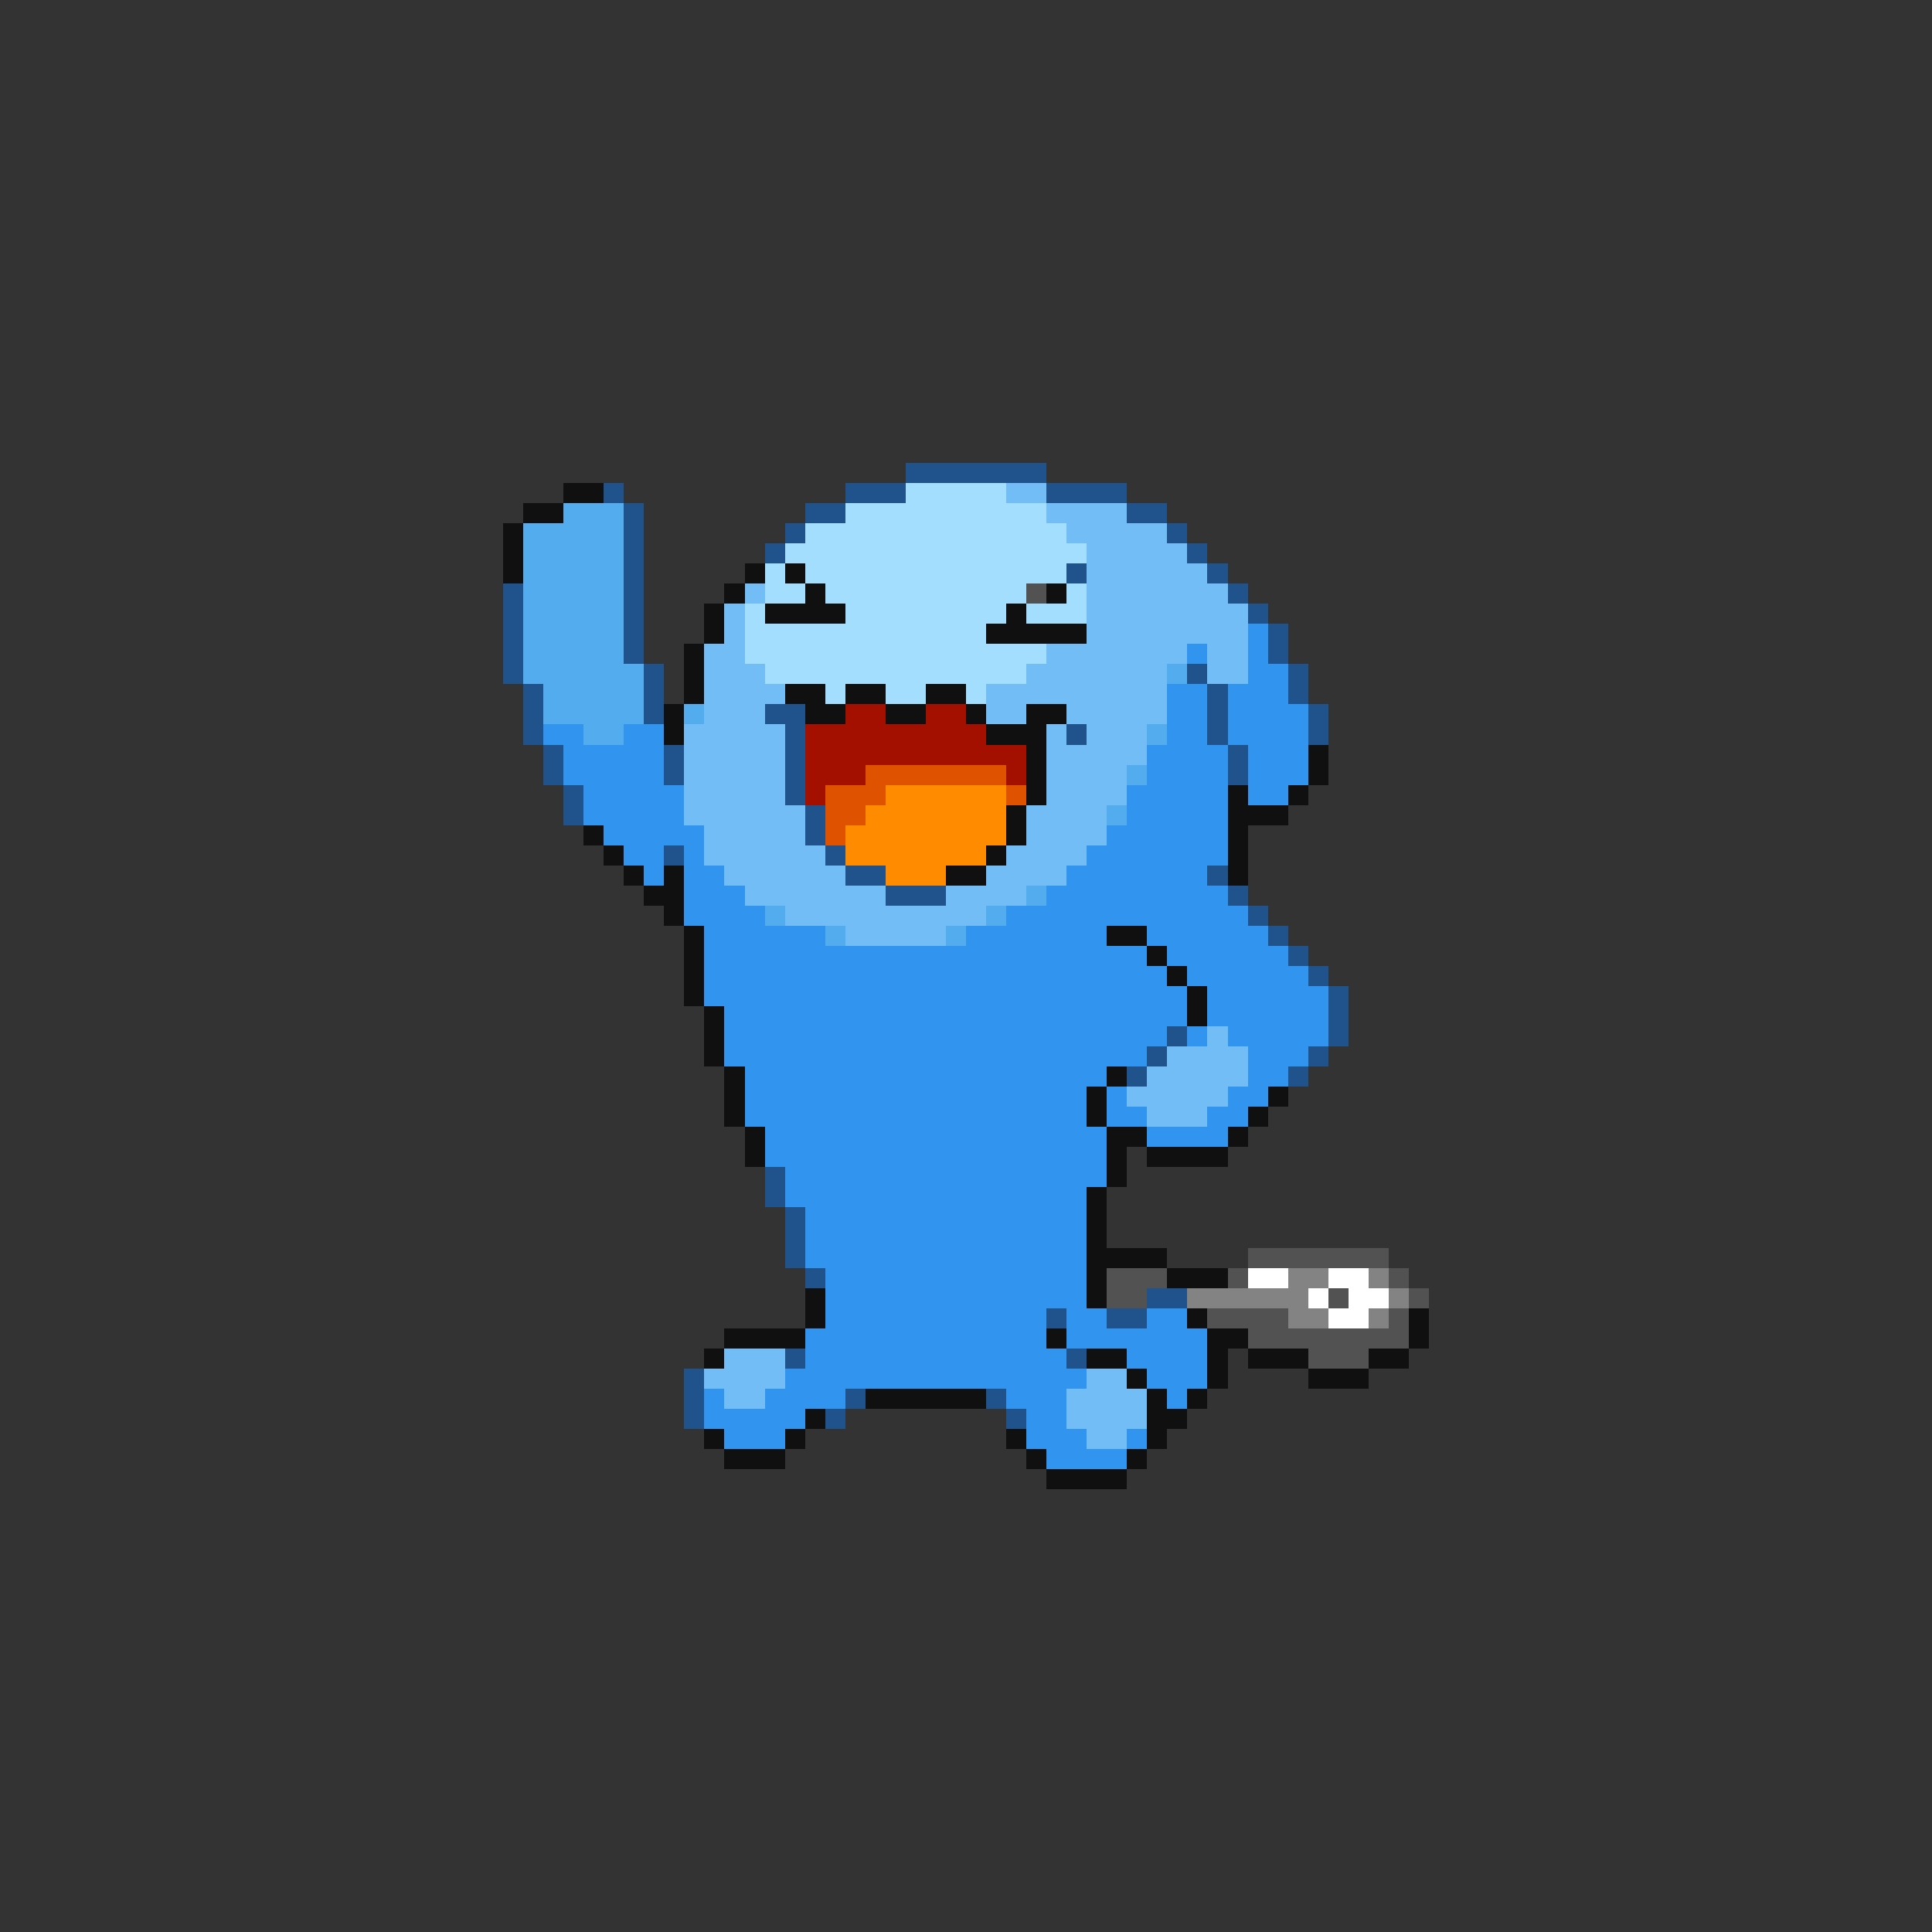 <svg xmlns="http://www.w3.org/2000/svg" viewBox="0 -0.5 96 96" shape-rendering="crispEdges">
<rect x="0" y="-0.5" width="96" height="96" fill="#333333" stroke="none"/>
<path stroke="#20528b" d="M45 23h7M30 24h1M42 24h3M52 24h4M31 25h1M40 25h2M56 25h2M31 26h1M39 26h1M58 26h1M31 27h1M38 27h1M59 27h1M31 28h1M53 28h1M60 28h1M25 29h1M31 29h1M61 29h1M25 30h1M31 30h1M62 30h1M25 31h1M31 31h1M63 31h1M25 32h1M31 32h1M63 32h1M25 33h1M32 33h1M59 33h1M64 33h1M26 34h1M32 34h1M60 34h1M64 34h1M26 35h1M32 35h1M38 35h2M60 35h1M65 35h1M26 36h1M39 36h1M53 36h1M60 36h1M65 36h1M27 37h1M33 37h1M39 37h1M61 37h1M27 38h1M33 38h1M39 38h1M61 38h1M28 39h1M39 39h1M28 40h1M40 40h1M40 41h1M33 42h1M41 42h1M42 43h2M60 43h1M44 44h3M61 44h1M62 45h1M63 46h1M64 47h1M65 48h1M66 49h1M66 50h1M58 51h1M66 51h1M57 52h1M65 52h1M56 53h1M64 53h1M38 58h1M38 59h1M39 60h1M39 61h1M39 62h1M40 63h1M57 64h2M52 65h1M55 65h2M39 67h1M53 67h1M34 68h1M34 69h1M42 69h1M49 69h1M34 70h1M41 70h1M50 70h1" />
<path stroke="#101010" d="M28 24h2M26 25h2M25 26h1M25 27h1M25 28h1M37 28h1M39 28h1M36 29h1M40 29h1M52 29h1M35 30h1M38 30h4M50 30h1M35 31h1M49 31h5M34 32h1M34 33h1M34 34h1M39 34h2M42 34h2M46 34h2M33 35h1M40 35h2M44 35h2M48 35h1M51 35h2M33 36h1M49 36h3M51 37h1M65 37h1M51 38h1M65 38h1M51 39h1M61 39h1M64 39h1M50 40h1M61 40h3M29 41h1M50 41h1M61 41h1M30 42h1M49 42h1M61 42h1M31 43h1M33 43h1M47 43h2M61 43h1M32 44h2M33 45h1M34 46h1M55 46h2M34 47h1M57 47h1M34 48h1M58 48h1M34 49h1M59 49h1M35 50h1M59 50h1M35 51h1M35 52h1M36 53h1M55 53h1M36 54h1M54 54h1M63 54h1M36 55h1M54 55h1M62 55h1M37 56h1M55 56h2M61 56h1M37 57h1M55 57h1M57 57h4M55 58h1M54 59h1M54 60h1M54 61h1M54 62h4M54 63h1M58 63h3M40 64h1M54 64h1M40 65h1M59 65h1M70 65h1M36 66h4M52 66h1M60 66h2M70 66h1M35 67h1M54 67h2M60 67h1M62 67h3M68 67h2M56 68h1M60 68h1M65 68h3M43 69h6M57 69h1M59 69h1M40 70h1M57 70h2M35 71h1M39 71h1M50 71h1M57 71h1M36 72h3M51 72h1M56 72h1M52 73h4" />
<path stroke="#a4deff" d="M45 24h5M42 25h10M40 26h13M39 27h15M38 28h1M40 28h13M38 29h2M41 29h10M53 29h1M37 30h1M42 30h8M51 30h3M37 31h12M37 32h15M38 33h13M41 34h1M44 34h2M48 34h1" />
<path stroke="#73bdf6" d="M50 24h2M52 25h4M53 26h5M54 27h5M54 28h6M37 29h1M54 29h7M36 30h1M54 30h8M36 31h1M54 31h8M35 32h2M52 32h7M60 32h2M35 33h3M51 33h7M60 33h2M35 34h4M49 34h9M35 35h3M49 35h2M53 35h5M34 36h5M52 36h1M54 36h3M34 37h5M52 37h5M34 38h5M52 38h4M34 39h5M52 39h4M34 40h6M51 40h4M35 41h5M51 41h4M35 42h6M50 42h4M36 43h6M49 43h4M37 44h7M47 44h4M39 45h10M42 46h5M60 51h1M58 52h4M57 53h5M56 54h5M57 55h3M36 67h3M35 68h4M54 68h2M36 69h2M53 69h4M53 70h4M54 71h2" />
<path stroke="#52acee" d="M28 25h3M26 26h5M26 27h5M26 28h5M26 29h5M26 30h5M26 31h5M26 32h5M26 33h6M58 33h1M27 34h5M27 35h5M34 35h1M29 36h2M57 36h1M56 38h1M55 40h1M51 44h1M38 45h1M49 45h1M41 46h1M47 46h1" />
<path stroke="#525252" d="M51 29h1M62 62h7M55 63h3M61 63h1M69 63h1M55 64h2M66 64h1M70 64h1M60 65h4M69 65h1M62 66h8M65 67h3" />
<path stroke="#3194ee" d="M62 31h1M59 32h1M62 32h1M62 33h2M58 34h2M61 34h3M58 35h2M61 35h4M27 36h2M31 36h2M58 36h2M61 36h4M28 37h5M57 37h4M62 37h3M28 38h5M57 38h4M62 38h3M29 39h5M56 39h5M62 39h2M29 40h5M56 40h5M30 41h5M55 41h6M31 42h2M34 42h1M54 42h7M32 43h1M34 43h2M53 43h7M34 44h3M52 44h9M34 45h4M50 45h12M35 46h6M48 46h7M57 46h6M35 47h22M58 47h6M35 48h23M59 48h6M35 49h24M60 49h6M36 50h23M60 50h6M36 51h22M59 51h1M61 51h5M36 52h21M62 52h3M37 53h18M62 53h2M37 54h17M55 54h1M61 54h2M37 55h17M55 55h2M60 55h2M38 56h17M57 56h4M38 57h17M39 58h16M39 59h15M40 60h14M40 61h14M40 62h14M41 63h13M41 64h13M41 65h11M53 65h2M57 65h2M40 66h12M53 66h7M40 67h13M56 67h4M39 68h15M57 68h3M35 69h1M38 69h4M50 69h3M58 69h1M35 70h5M51 70h2M36 71h3M51 71h3M56 71h1M52 72h4" />
<path stroke="#a41000" d="M42 35h2M46 35h2M40 36h9M40 37h11M40 38h3M50 38h1M40 39h1" />
<path stroke="#de5200" d="M43 38h7M41 39h3M50 39h1M41 40h2M41 41h1" />
<path stroke="#ff8b00" d="M44 39h6M43 40h7M42 41h8M42 42h7M44 43h3" />
<path stroke="#ffffff" d="M62 63h2M66 63h2M65 64h1M67 64h2M66 65h2" />
<path stroke="#838383" d="M64 63h2M68 63h1M59 64h6M69 64h1M64 65h2M68 65h1" />
</svg>